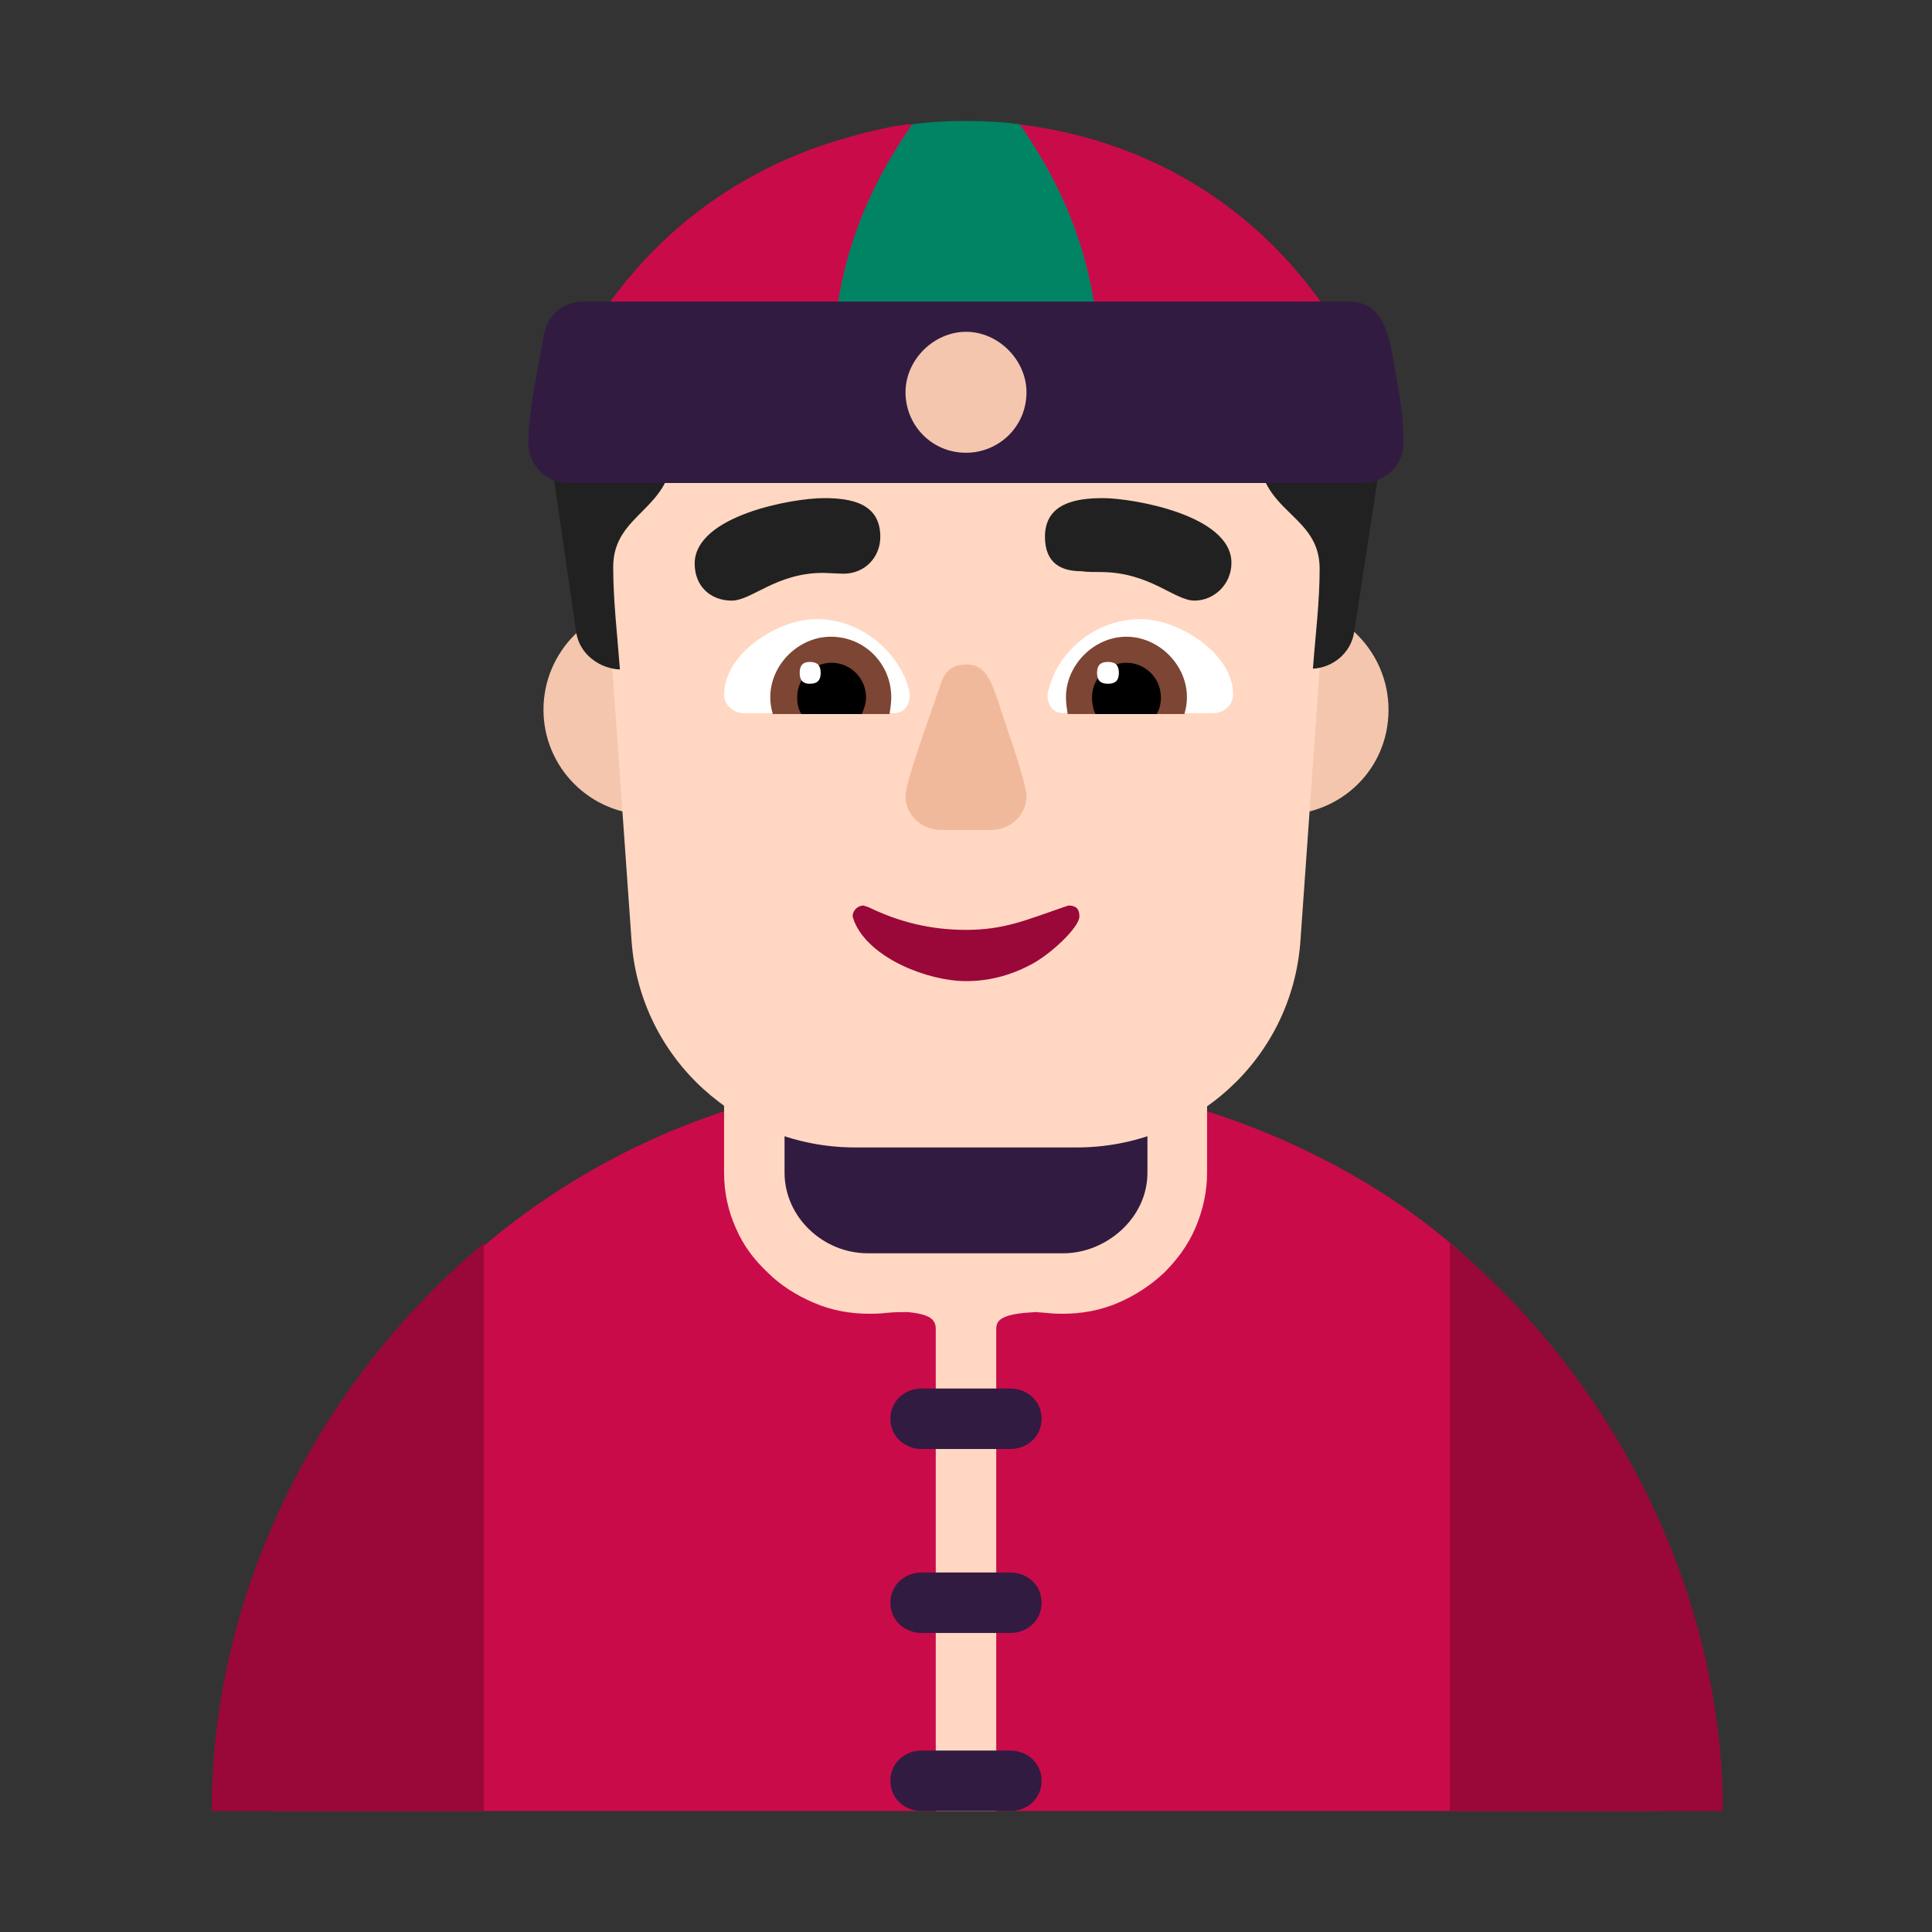 <svg version="1.1" xmlns="http://www.w3.org/2000/svg" viewBox="0 0 2300 2300"><rect x="0" y="0" width="2300" height="2300" fill="#333333" stroke="none"/><g transform="scale(1,-1) translate(-256, -1869)">
		<path d="M2233-287c-4 184-26 369-124 531-133 217-429 348-703 348-206 0-410-67-575-207-210-177-250-438-252-672l1654 0 z" fill="#CA0B4A"/>
		<path d="M2307-287l-325 0 0 676c197-163 325-418 325-676 z M832-287l0 676c-197-165-324-415-324-676l324 0 z" fill="#990839"/>
		<path d="M1442-287l0 574c0 7 3 11 10 14 7 3 14 4 23 5l14 1 13-1c9-1 15-1 19-1 23 0 45 4 66 13 21 9 39 21 55 36 15 15 28 32 37 53 9 21 14 43 14 66l0 191-575 0 0-191c0-24 5-46 14-66 9-21 22-38 38-53 15-15 34-27 55-36 21-9 43-13 66-13 5 0 11 0 20 1 9 1 17 1 26 1 9-1 16-2 23-5 7-3 10-8 10-15l0-574 72 0 z" fill="#FFD7C2"/>
		<path d="M1459-287c19 0 37 14 37 36 0 22-18 36-37 36l-106 0c-19 0-37-14-37-36 0-22 18-36 37-36l106 0 z M1459-75c19 0 37 14 37 36 0 22-18 36-37 36l-106 0c-19 0-37-14-37-36 0-22 18-36 37-36l106 0 z M1459 144c19 0 37 14 37 36 0 22-18 36-37 36l-106 0c-19 0-37-14-37-36 0-22 18-36 37-36l106 0 z M1522 377c50 0 100 41 100 96l0 119-432 0 0-119c0-53 46-96 99-96l233 0 z" fill="#321B41"/>
		<path d="M1783 899c69 0 126 54 126 125 0 69-56 126-126 126-68 0-125-55-125-126 0-71 60-125 125-125 z M1029 899c71 0 125 60 125 125 0 69-54 126-125 126-69 0-126-56-126-126 0-68 55-125 126-125 z" fill="#F4C6AD"/>
		<path d="M1538 503c138 0 255 104 266 244l33 467 0 14c0 215-177 389-395 389l-72 0c-54 0-105-10-153-30-155-66-242-204-242-373l33-467c11-139 127-244 266-244l264 0 z" fill="#FFD7C2"/>
		<path d="M1127 1154c24 0 53 33 109 33l24-1c26 0 44 20 44 44 0 40-35 46-67 46-38 0-154-21-154-78 0-27 19-44 44-44 z M1678 1154c23 0 44 19 44 45 0 57-118 77-153 77-32 0-69-6-69-46 0-32 20-41 43-41 7-1 15-1 23-1 59 0 88-34 112-34 z" fill="#212121"/>
		<path d="M1701 1020l-179 0c-13 0-19 10-19 22 0 4 6 19 7 23 18 39 58 67 104 67 44 0 110-40 110-90 0-12-11-22-23-22 z M1320 1020c13 0 19 10 19 22 0 4-4 18-7 23-18 38-58 67-104 67-46 0-110-41-110-90 0-12 11-22 23-22l179 0 z" fill="#FFFFFF"/>
		<path d="M1666 1019l-139 0c-1 7-2 13-2 20 0 38 33 72 72 72 38 0 72-33 72-72 0-7-1-13-3-20 z M1315 1019c1 7 2 13 2 20 0 39-31 72-72 72-38 0-72-33-72-72 0-7 1-13 3-20l139 0 z" fill="#7D4533"/>
		<path d="M1633 1019l-73 0c-3 7-4 13-4 20 0 22 18 41 41 41 22 0 41-18 41-41 0-9-2-15-5-20 z M1282 1019c3 7 5 13 5 20 0 22-18 41-41 41-22 0-41-18-41-41 0-9 2-15 5-20l72 0 z" fill="#000000"/>
		<path d="M1575 1055c9 0 13 4 13 13 0 9-4 13-13 13-9 0-13-4-13-13 0-9 4-13 13-13 z M1220 1055c9 0 13 4 13 13 0 9-4 13-13 13-8 0-12-4-12-13 0-9 4-13 12-13 z" fill="#FFFFFF"/>
		<path d="M1436 881c23 0 42 18 42 40 0 9-8 36-18 66-22 62-24 91-54 91-15 0-24-7-29-20-8-25-43-118-43-137 0-22 19-40 42-40l60 0 z" fill="#F1B99B"/>
		<path d="M1406 701c26 0 51 6 76 19 24 12 59 45 59 58 0 9-4 13-13 13l-6-2c-44-15-70-27-116-27-41 0-79 9-116 27l-6 2c-7 0-13-6-13-13l2-6c18-44 88-71 133-71 z" fill="#990839"/>
		<path d="M1819 1073c23 1 45 18 49 43l38 248c3 15 3 23 3 38l-155 0 0-67c0-77 73-77 73-143 0-40-5-79-8-119 z M994 1072c-3 40-8 82-8 122 0 65 71 67 71 141l0 67-154 0c0-13 1-25 3-38l36-248c4-26 28-43 52-44 z" fill="#212121"/>
		<path d="M1909 1351c-69 202-223 343-440 370l-59-14c-5 0-65 14-68 14-24 0-84-17-110-26-143-50-256-156-315-306l-14-38 1006 0 z" fill="#CA0B4A"/>
		<path d="M1568 1371c0 138-19 236-98 350-21 3-43 4-64 4-21 0-43-1-64-4-79-114-98-212-98-350l324 0 z" fill="#008463"/>
		<path d="M1878 1294c26 0 49 21 49 48 0 18-2 39-6 63-10 53-11 105-60 105l-910 0c-26 0-44-17-48-42-6-36-18-89-18-126 0-26 20-48 48-48l945 0 z" fill="#321B41"/>
		<path d="M1406 1330c39 0 72 31 72 72 0 38-33 72-72 72-38 0-72-33-72-72 0-39 31-72 72-72 z" fill="#F4C6AD"/>
	</g></svg>
